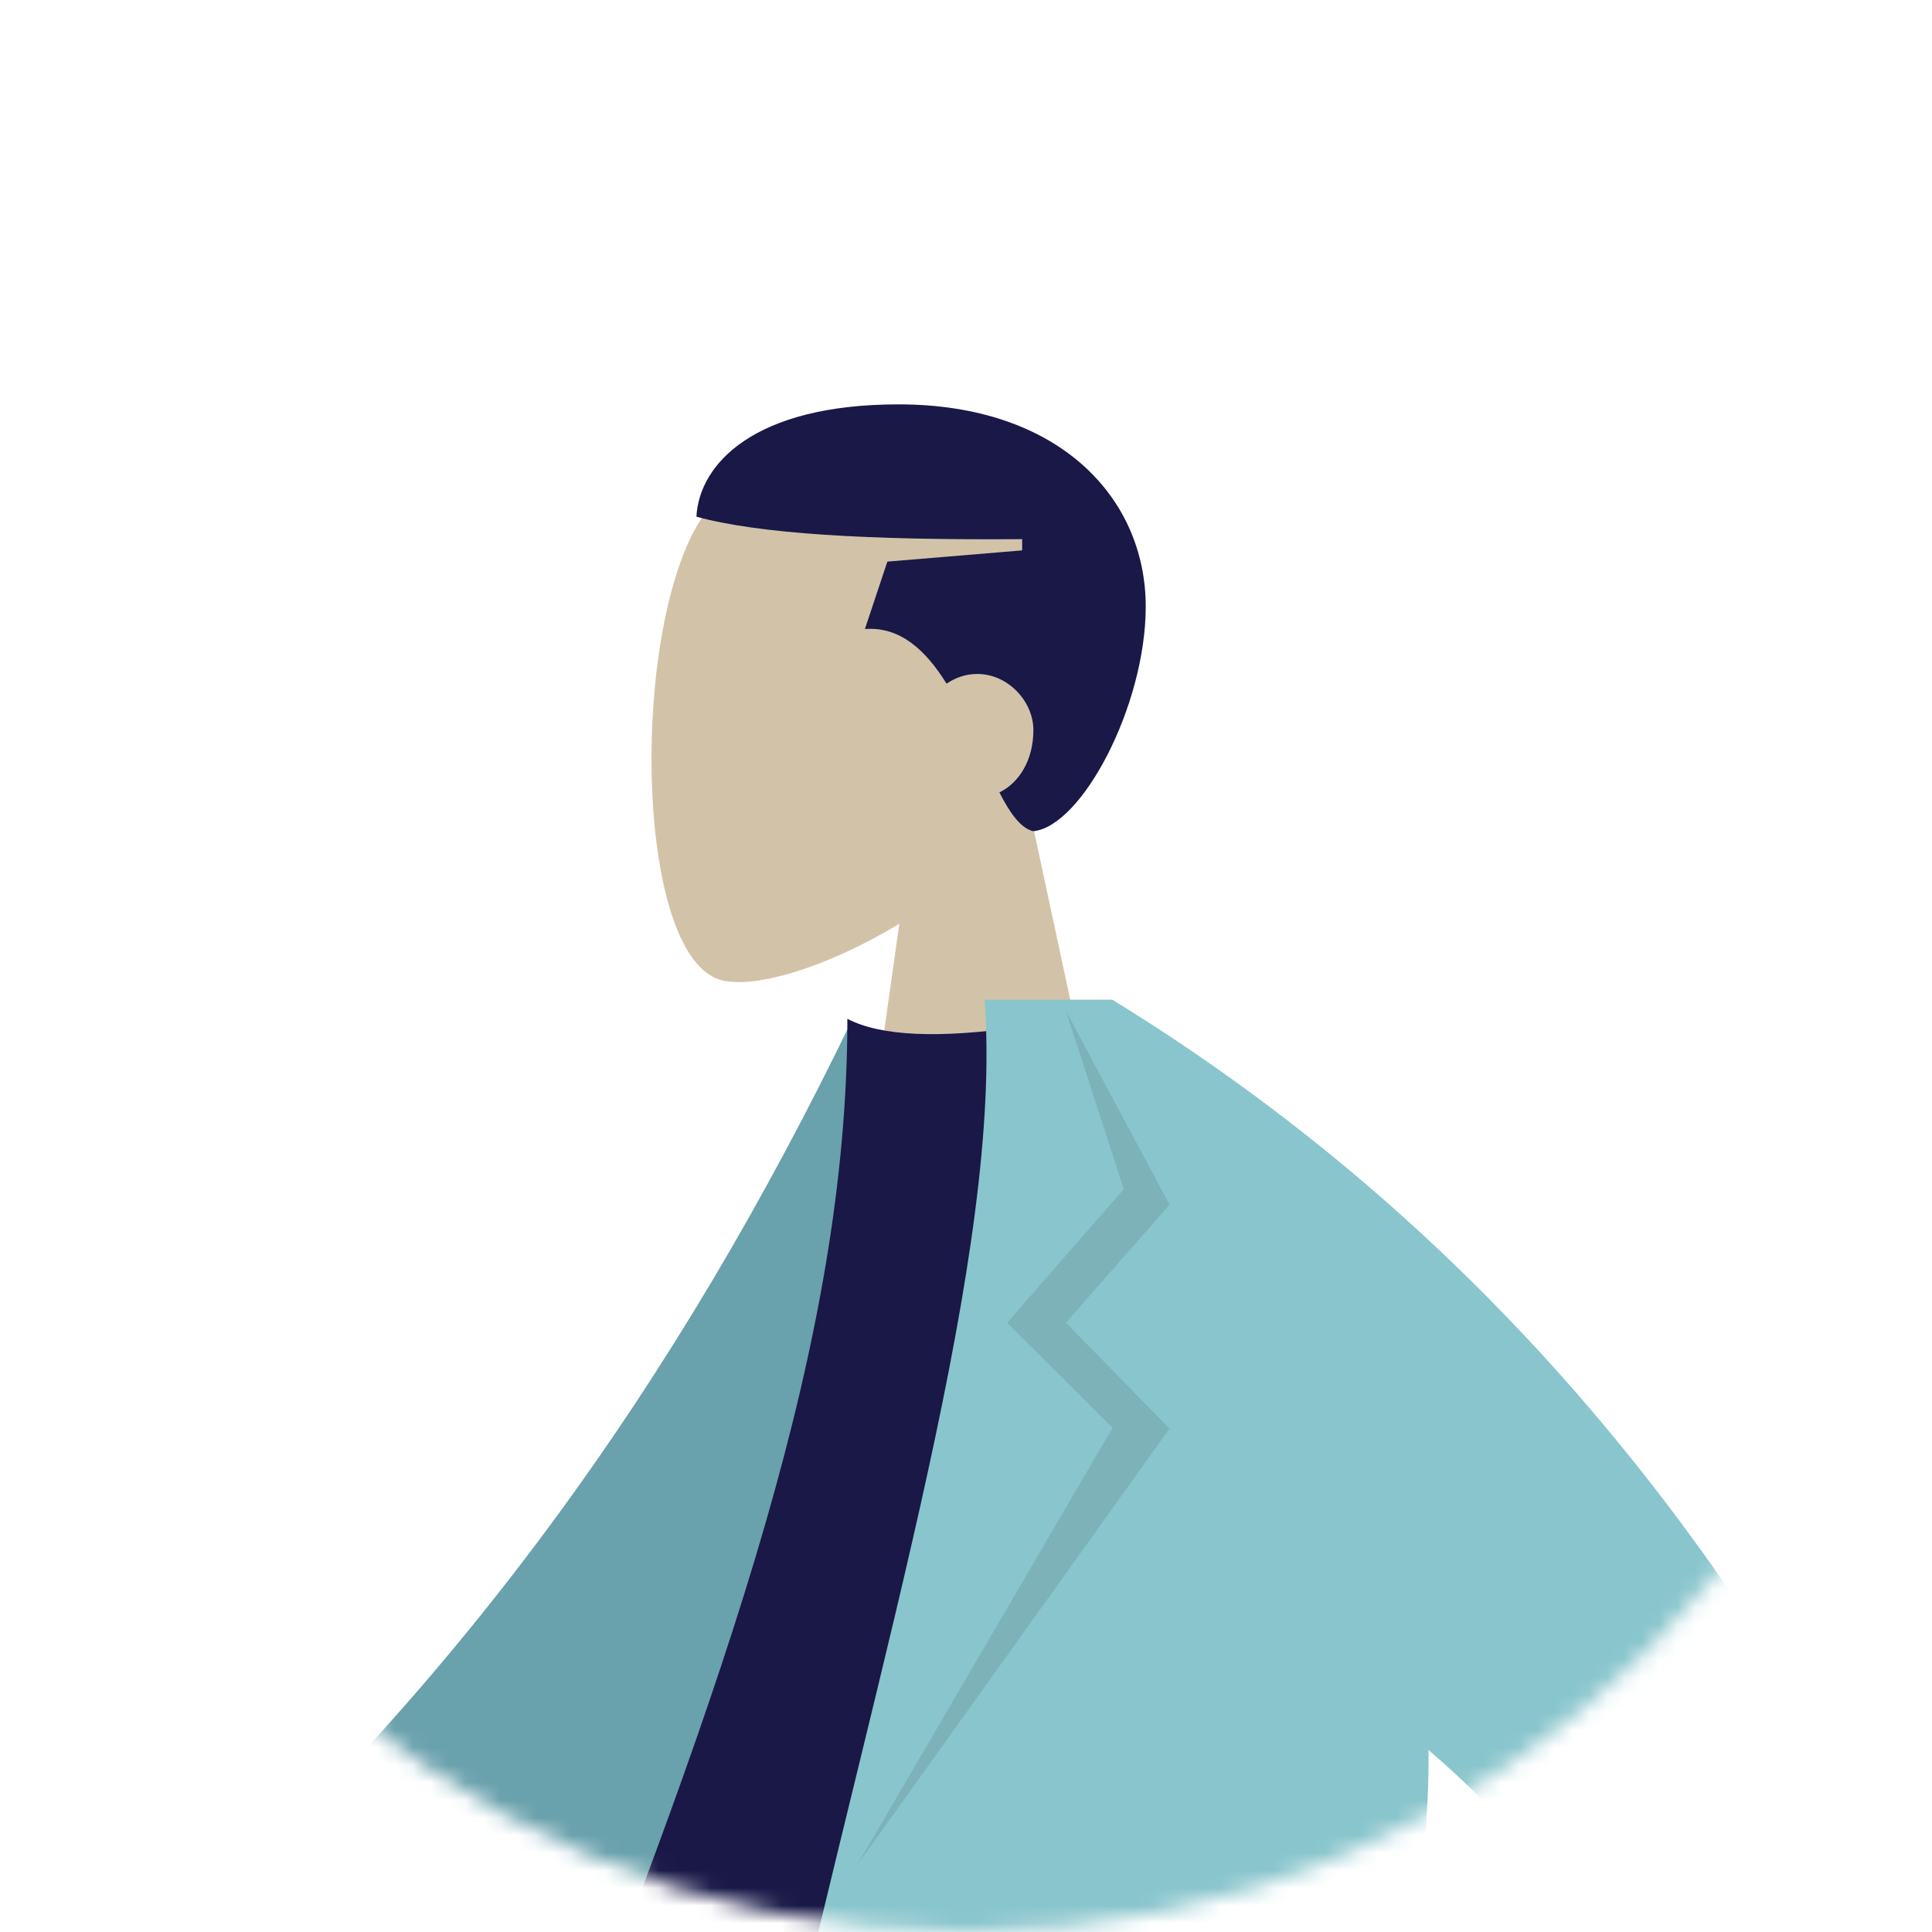 <svg width="110" height="110" viewBox="0 0 110 110" fill="none" xmlns="http://www.w3.org/2000/svg">
<mask id="mask0" mask-type="alpha" maskUnits="userSpaceOnUse" x="0" y="0" width="110" height="110">
<circle cx="55" cy="55" r="55" fill="white"/>
</mask>
<g mask="url(#mask0)">
<path fill-rule="evenodd" clip-rule="evenodd" d="M58.669 46.36C61.617 42.901 63.611 38.662 63.278 33.911C62.317 20.225 43.266 23.236 39.56 30.144C35.854 37.051 36.294 54.573 41.084 55.808C42.994 56.3 47.063 55.094 51.204 52.598L48.605 70.988H63.954L58.669 46.36Z" fill="#D2C3A8"/>
<path fill-rule="evenodd" clip-rule="evenodd" d="M53.894 38.926C54.396 38.581 54.995 38.372 55.639 38.372C57.406 38.372 58.837 39.947 58.837 41.569C58.837 43.258 58.04 44.563 56.901 45.117C57.51 46.306 58.121 47.169 58.837 47.325C61.601 47.046 65.233 40.176 65.233 34.535C65.233 28.36 60.32 23.023 51.163 23.023C42.933 23.023 39.812 26.416 39.651 29.418C43.178 30.388 49.341 30.761 58.198 30.697V31.337L50.523 31.976L49.244 35.814C51.279 35.662 52.733 37.057 53.894 38.926Z" fill="#191847"/>
<path fill-rule="evenodd" clip-rule="evenodd" d="M11.582 111.363L-8.818 126.343C-14.351 127.836 -18.973 129.694 -22.685 131.916C-23.562 132.715 -24.622 134.333 -20.985 134.053C-17.349 133.774 -13.511 133.643 -13.009 134.884C-12.507 136.124 -14.708 137.607 -13.694 139.281C-13.018 140.397 -9.823 137.599 -4.109 130.888L16.092 122.511L11.582 111.363ZM103.899 105.123L92.636 107.163C105.709 133.103 112.71 146.818 113.641 148.309C115.735 151.664 113.621 157.709 112.823 160.897C117.458 162.062 115.745 155.024 121.608 156.59C126.959 158.019 131.457 161.524 136.549 156.991C137.175 156.434 137.657 154.666 135.572 153.718C130.378 151.358 122.719 146.974 121.494 145.303C119.824 143.024 113.959 129.63 103.899 105.123Z" fill="#B28B67"/>
<path fill-rule="evenodd" clip-rule="evenodd" d="M6.83 112.992C4.205 112.803 1.35 113.238 -1.711 114.269C-3.217 114.777 -4.027 116.409 -3.519 117.916C-3.224 118.79 -2.55 119.43 -1.742 119.713C-2.327 120.141 -2.918 120.566 -3.514 120.988L1.632 131.494C23.289 120.697 43.644 112.555 52.919 94.729C56.032 88.746 54.978 68.423 55.276 61.029L48.436 58.224C38.901 77.933 25.998 96.84 6.83 112.992Z" fill="#69A1AC"/>
<path fill-rule="evenodd" clip-rule="evenodd" d="M79.302 129.768C59.196 131.976 43.371 131.976 31.826 129.768C30.395 129.494 30.458 123.328 31.121 121.644C41.451 95.42 48.246 76.222 48.246 58.007C50.142 58.997 53.459 59.146 58.198 58.452C70.933 77.223 76.787 98.761 79.302 129.768Z" fill="#191847"/>
<path fill-rule="evenodd" clip-rule="evenodd" d="M83.038 132.868C83.721 132.226 84.077 131.263 83.902 130.27L83.569 128.381C83.343 127.101 82.303 126.168 81.075 126.022C80.861 125.063 80.676 124.11 80.523 123.164C79.232 115.172 81.438 107.336 81.334 99.641C91.618 108.415 100.843 123.565 109.01 145.092L121.089 141.538C120.628 139.825 120.151 138.134 119.657 136.464C121.051 135.672 122.68 132.042 121.507 131.435C120.297 130.807 119.014 130.366 117.663 130.106C106.588 96.748 88.477 72.352 63.33 56.919L59.875 56.919L56.056 56.919C58.198 85.237 28.619 147.064 38.89 199.866C57.873 204.105 84.974 190.916 111.354 201.453C110.372 180.189 90.71 155.209 83.038 132.868V132.868Z" fill="#89C5CC"/>
<path fill-rule="evenodd" clip-rule="evenodd" d="M60.688 57.558L63.988 67.704L57.343 75.311L63.348 81.288L48.821 106.162L66.586 81.338L60.688 75.311L66.586 68.589L60.688 57.558Z" fill="black" fill-opacity="0.1"/>
</g>
</svg>
